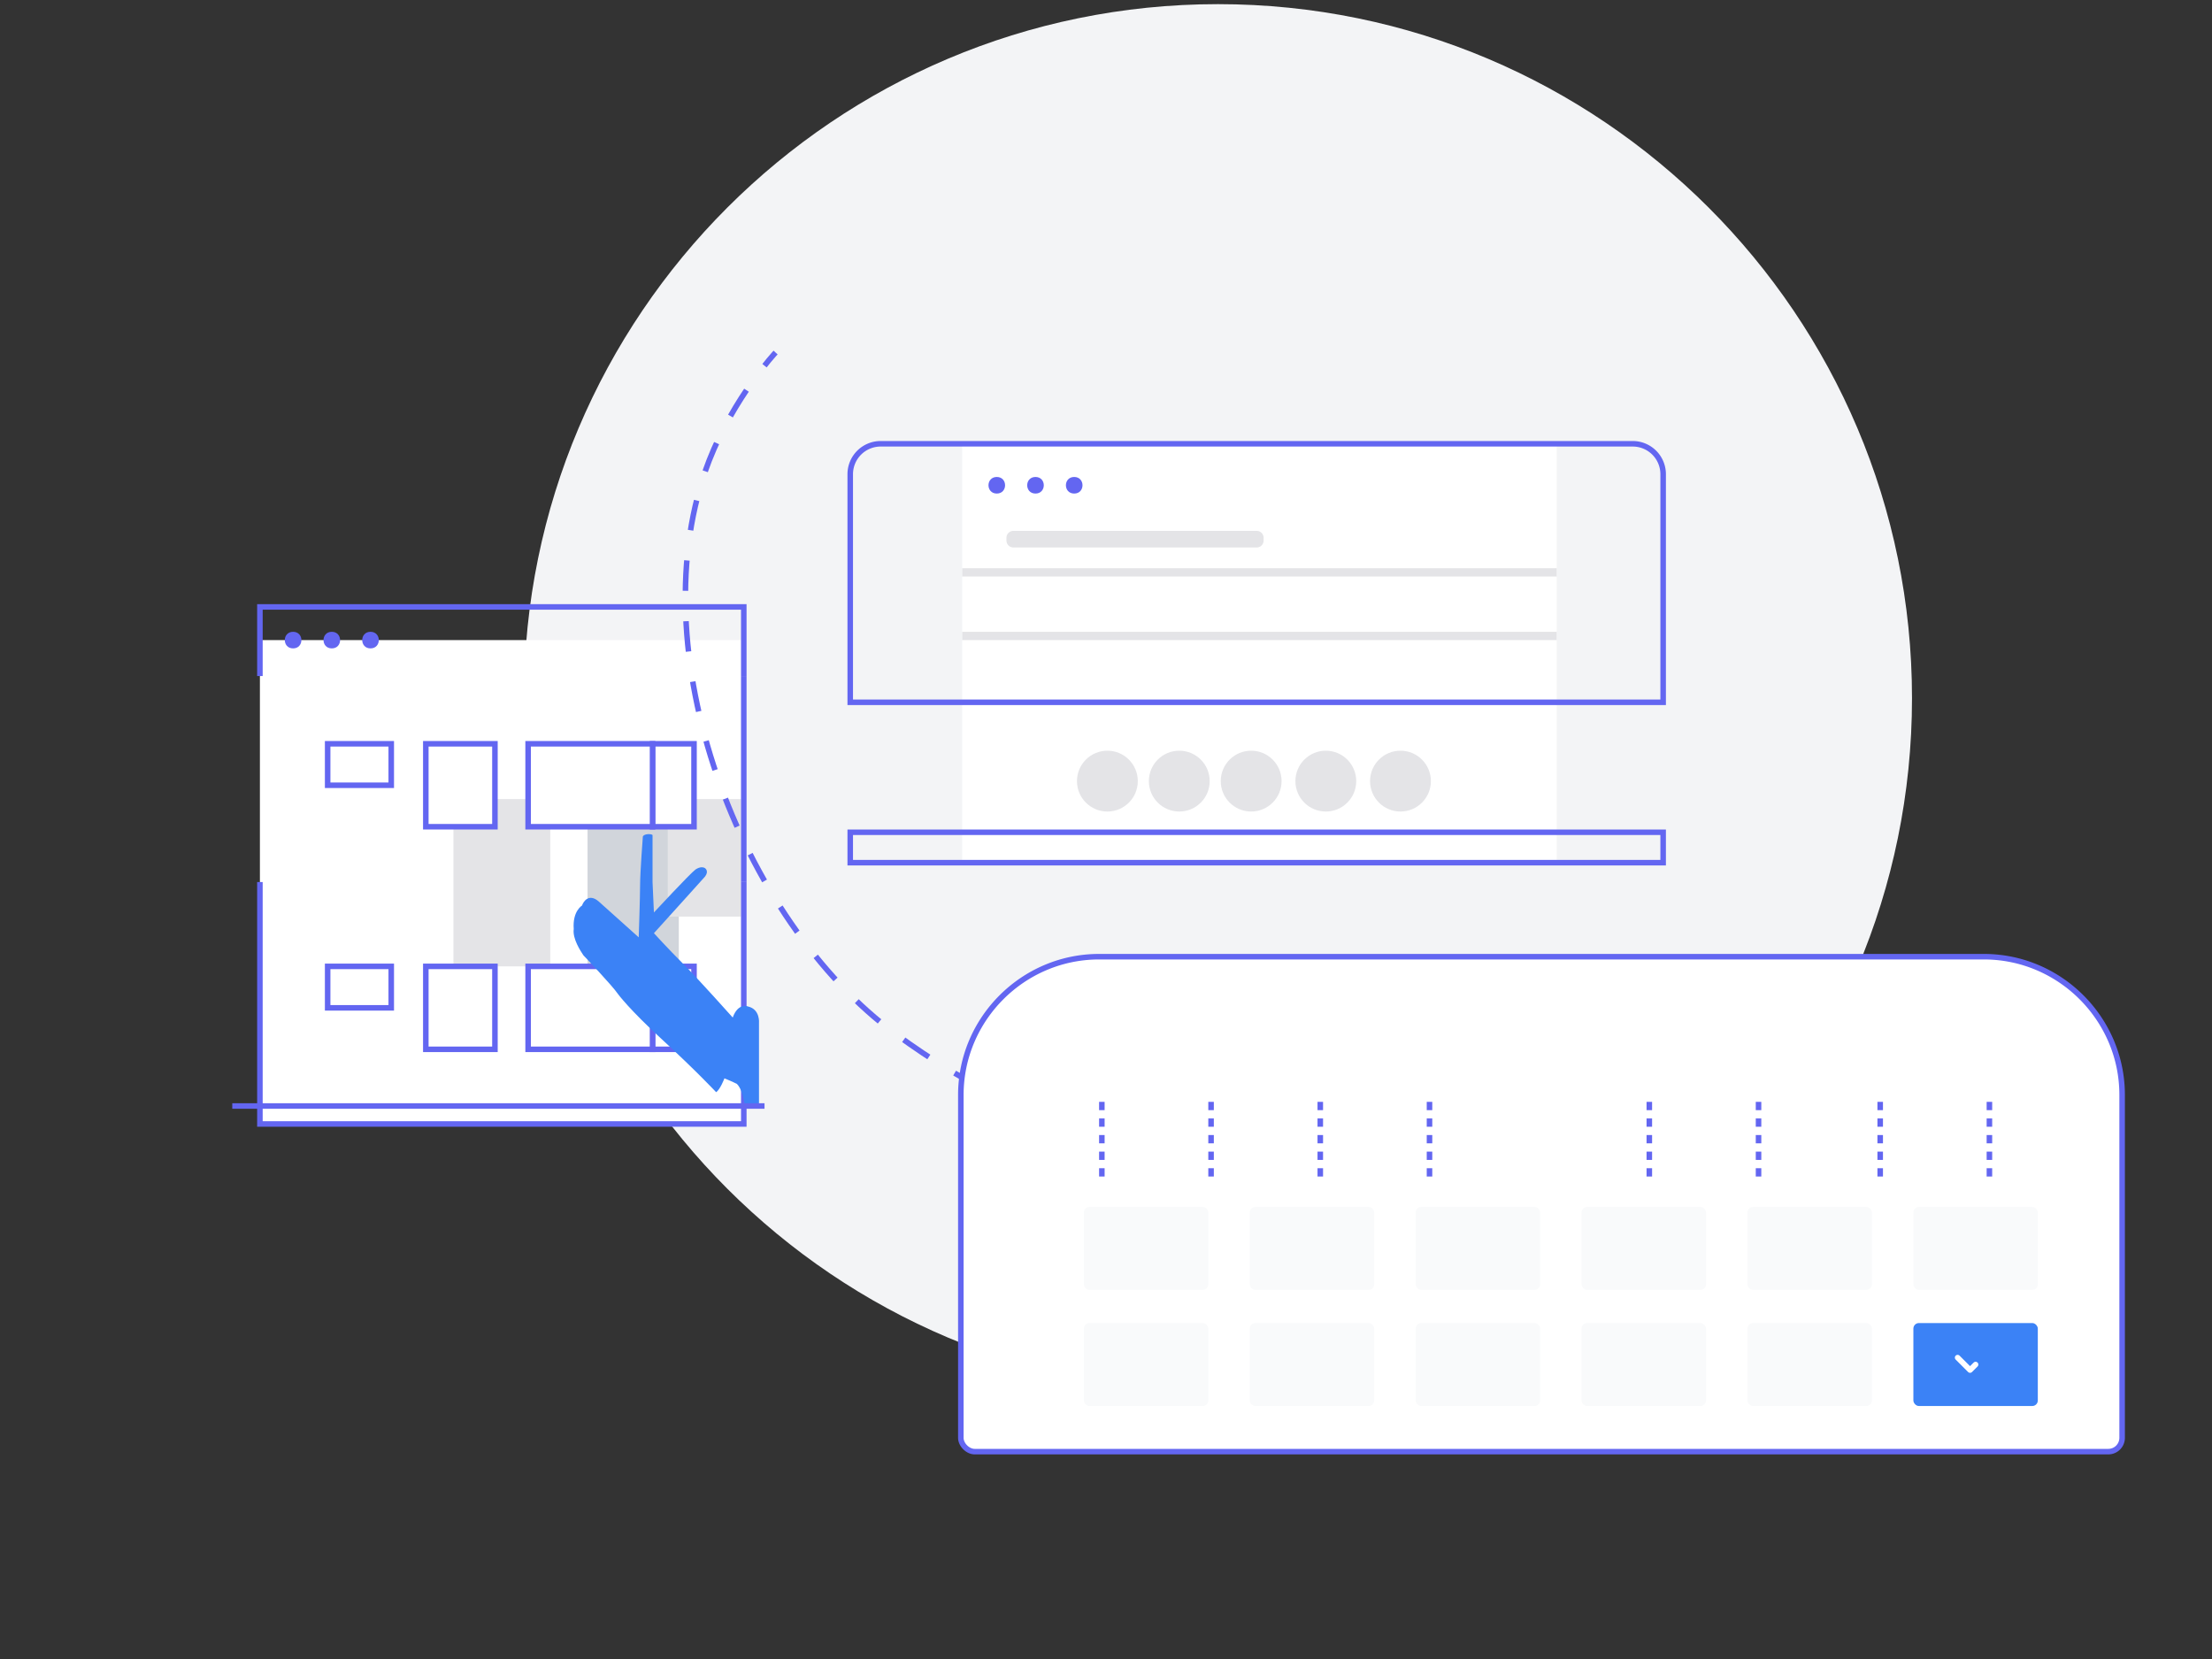 <svg xmlns="http://www.w3.org/2000/svg" viewBox="0 0 800 600" fill="none" xmlns:v="https://vecta.io/nano">
  <rect x="0" y="0" width="800" height="600" fill="#333333" stroke="none"/>
  <path d="M440.5 503.5c138.5 0 251-112.5 251-251S579 1.5 440.5 1.5 189.5 114 189.5 252.5s112.5 251 251 251z" fill="#f3f4f6"/>
  <path d="M94 231.5h175v175H94v-175z" fill="#fff"/>
  <path d="M164 289v60.5h35V289h-35z" fill="#e4e4e7"/>
  <path d="M212.5 289v60.5h33V289h-33z" fill="#d1d5db"/>
  <path d="M268 331.5h-26.5V289h26.5v42.5z" fill="#e4e4e7"/>
  <path d="M94 319v87.5h175V319" stroke="#6366f1" stroke-width="2"/>
  <path d="M154 349.5h25v30h-25z" fill="#fff" stroke="#6366f1" stroke-width="2" stroke-miterlimit="10"/>
  <path d="M118.5 349.5h23v15h-23z" fill="#fff" stroke="#6366f1" stroke-width="2" stroke-miterlimit="10"/>
  <path d="M154 269h25v30h-25z" fill="#fff" stroke="#6366f1" stroke-width="2" stroke-miterlimit="10"/>
  <path d="M118.5 269h23v15h-23z" fill="#fff" stroke="#6366f1" stroke-width="2" stroke-miterlimit="10"/>
  <path d="M251 349.5h-15v30h15v-30z" fill="#fff" stroke="#6366f1" stroke-width="2" stroke-miterlimit="10"/>
  <path d="M236 349.5h-45v30h45v-30z" fill="#fff" stroke="#6366f1" stroke-width="2" stroke-miterlimit="10"/>
  <path d="M251 269h-15v30h15v-30z" fill="#fff" stroke="#6366f1" stroke-width="2" stroke-miterlimit="10"/>
  <path d="M236 269h-45v30h45v-30z" fill="#fff" stroke="#6366f1" stroke-width="2" stroke-miterlimit="10"/>
  <path d="M269 319v-74.5" stroke="#6366f1" stroke-width="2" stroke-miterlimit="10"/>
  <path d="M94 244.5v-25h175v25" stroke="#6366f1" stroke-width="2" stroke-miterlimit="10"/>
  <path d="M109 231.5c0-1.5-1-3-3-3s-3 1.5-3 3 1 3 3 3 3-1.5 3-3z" fill="#6366f1"/>
  <path d="M123 231.5c0-1.5-1-3-3-3s-3 1.5-3 3 1 3 3 3 3-1.5 3-3z" fill="#6366f1"/>
  <path d="M137 231.5c0-1.5-1-3-3-3s-3 1.5-3 3 1 3 3 3 3-1.5 3-3z" fill="#6366f1"/>
  <path d="M269.5 401s-.5-6.5-3-9c0 0-2-1-4.5-2 0 0-1.5 4-3 5 0 0-7.5-8-19.5-19s-16-16.5-16-16.5c-2-3-12.5-14-12.5-14-1-1.5-4-6-3.5-9.5-.5-6.5 3-8.5 3-8.5.5-1.5 2.5-4.5 6-1.5l14.5 13s.5-14.5.5-19 1-17.5 1-17.5c.5-1 3-1 3.5-.5v17l.5 11s13-14 15-15.5c0 0 2-1.5 3.5-.5 0 0 1.5 1 0 3 0 0-18 20-18.5 20.5 0 0 5 5.5 10.5 11s18 19.5 18 19.5c2-5.5 5.5-4 5.5-4 4.5 1 4 6 4 6v29z" fill="#3b82f6"/>
  <path d="M84 400h192.5" stroke="#6366f1" stroke-width="2" stroke-miterlimit="10"/>
  <path d="M348 160.5h215v152H348z" fill="#fff"/>
  <circle cx="400.5" cy="282.5" r="11" fill="#e4e4e7"/>
  <circle cx="426.5" cy="282.5" r="11" fill="#e4e4e7"/>
  <circle cx="452.5" cy="282.5" r="11" fill="#e4e4e7"/>
  <circle cx="479.5" cy="282.5" r="11" fill="#e4e4e7"/>
  <circle cx="506.5" cy="282.5" r="11" fill="#e4e4e7"/>
  <path d="M348 205.5h215v3H348v-3zm0 23h215v3H348v-3z" fill="#e4e4e7"/>
  <path d="M601.5 301h-294v11h294v-11zm-294-47v-82.5a11 11 0 0 1 11-11h272a11 11 0 0 1 11 11V254h-294z" stroke="#6366f1" stroke-width="2"/>
  <path d="M363.5 175.5c0-1.5-1-3-3-3s-3 1.5-3 3 1 3 3 3 3-1.5 3-3z" fill="#6366f1"/>
  <path d="M377.5 175.5c0-1.5-1-3-3-3s-3 1.5-3 3 1 3 3 3 3-1.5 3-3z" fill="#6366f1"/>
  <path d="M391.5 175.5c0-1.5-1-3-3-3s-3 1.5-3 3 1 3 3 3 3-1.5 3-3z" fill="#6366f1"/>
  <path d="M454.5 198h-88a2.5 2.5 0 0 1-2.5-2.5v-1a2.5 2.5 0 0 1 2.5-2.5h88a2.5 2.5 0 0 1 2.5 2.5v1a2.5 2.5 0 0 1-2.5 2.5z" fill="#e4e4e7"/>
  <path d="M618 360.5c-62 72-190.5 89.5-294 13.5-56-41-94-139-67.5-207.5 9-23 24-39 24-39" stroke="#6366f1" stroke-width="2" stroke-miterlimit="10" stroke-dasharray="11 11"/>
  <path d="M397.5 525h365a5 5 0 0 0 5-5v-124c0-27.5-22.5-50-50-50H397.5c-27.5 0-50 22.5-50 50v124c0 2.5 2.5 5 5 5z" fill="#fff" stroke="#6366f1" stroke-width="2"/>
  <path d="M636 398.5v28m-39.5-28v28m-198-28v28m39.5-28v28m39.5-28v28m39.5-28v28m163-28v28m39.5-28v28" stroke="#6366f1" stroke-width="2" stroke-miterlimit="10" stroke-dasharray="3 3"/>
  <rect x="392" y="436.5" width="45" height="30" rx="2" fill="#f9fafb"/>
  <rect x="452" y="436.5" width="45" height="30" rx="2" fill="#f9fafb"/>
  <rect x="512" y="436.5" width="45" height="30" rx="2" fill="#f9fafb"/>
  <rect x="572" y="436.5" width="45" height="30" rx="2" fill="#f9fafb"/>
  <rect x="632" y="436.5" width="45" height="30" rx="2" fill="#f9fafb"/>
  <rect x="692" y="436.5" width="45" height="30" rx="2" fill="#f9fafb"/>
  <rect x="392" y="478.5" width="45" height="30" rx="2" fill="#f9fafb"/>
  <rect x="452" y="478.5" width="45" height="30" rx="2" fill="#f9fafb"/>
  <rect x="512" y="478.5" width="45" height="30" rx="2" fill="#f9fafb"/>
  <rect x="572" y="478.5" width="45" height="30" rx="2" fill="#f9fafb"/>
  <rect x="632" y="478.5" width="45" height="30" rx="2" fill="#f9fafb"/>
  <rect x="692" y="478.5" width="45" height="30" rx="2" fill="#3b82f6"/>
  <path d="M714.5 493.5l-2 2-4.5-4.5" stroke="#fff" stroke-width="2" stroke-linecap="round" stroke-linejoin="round"/>
</svg>
